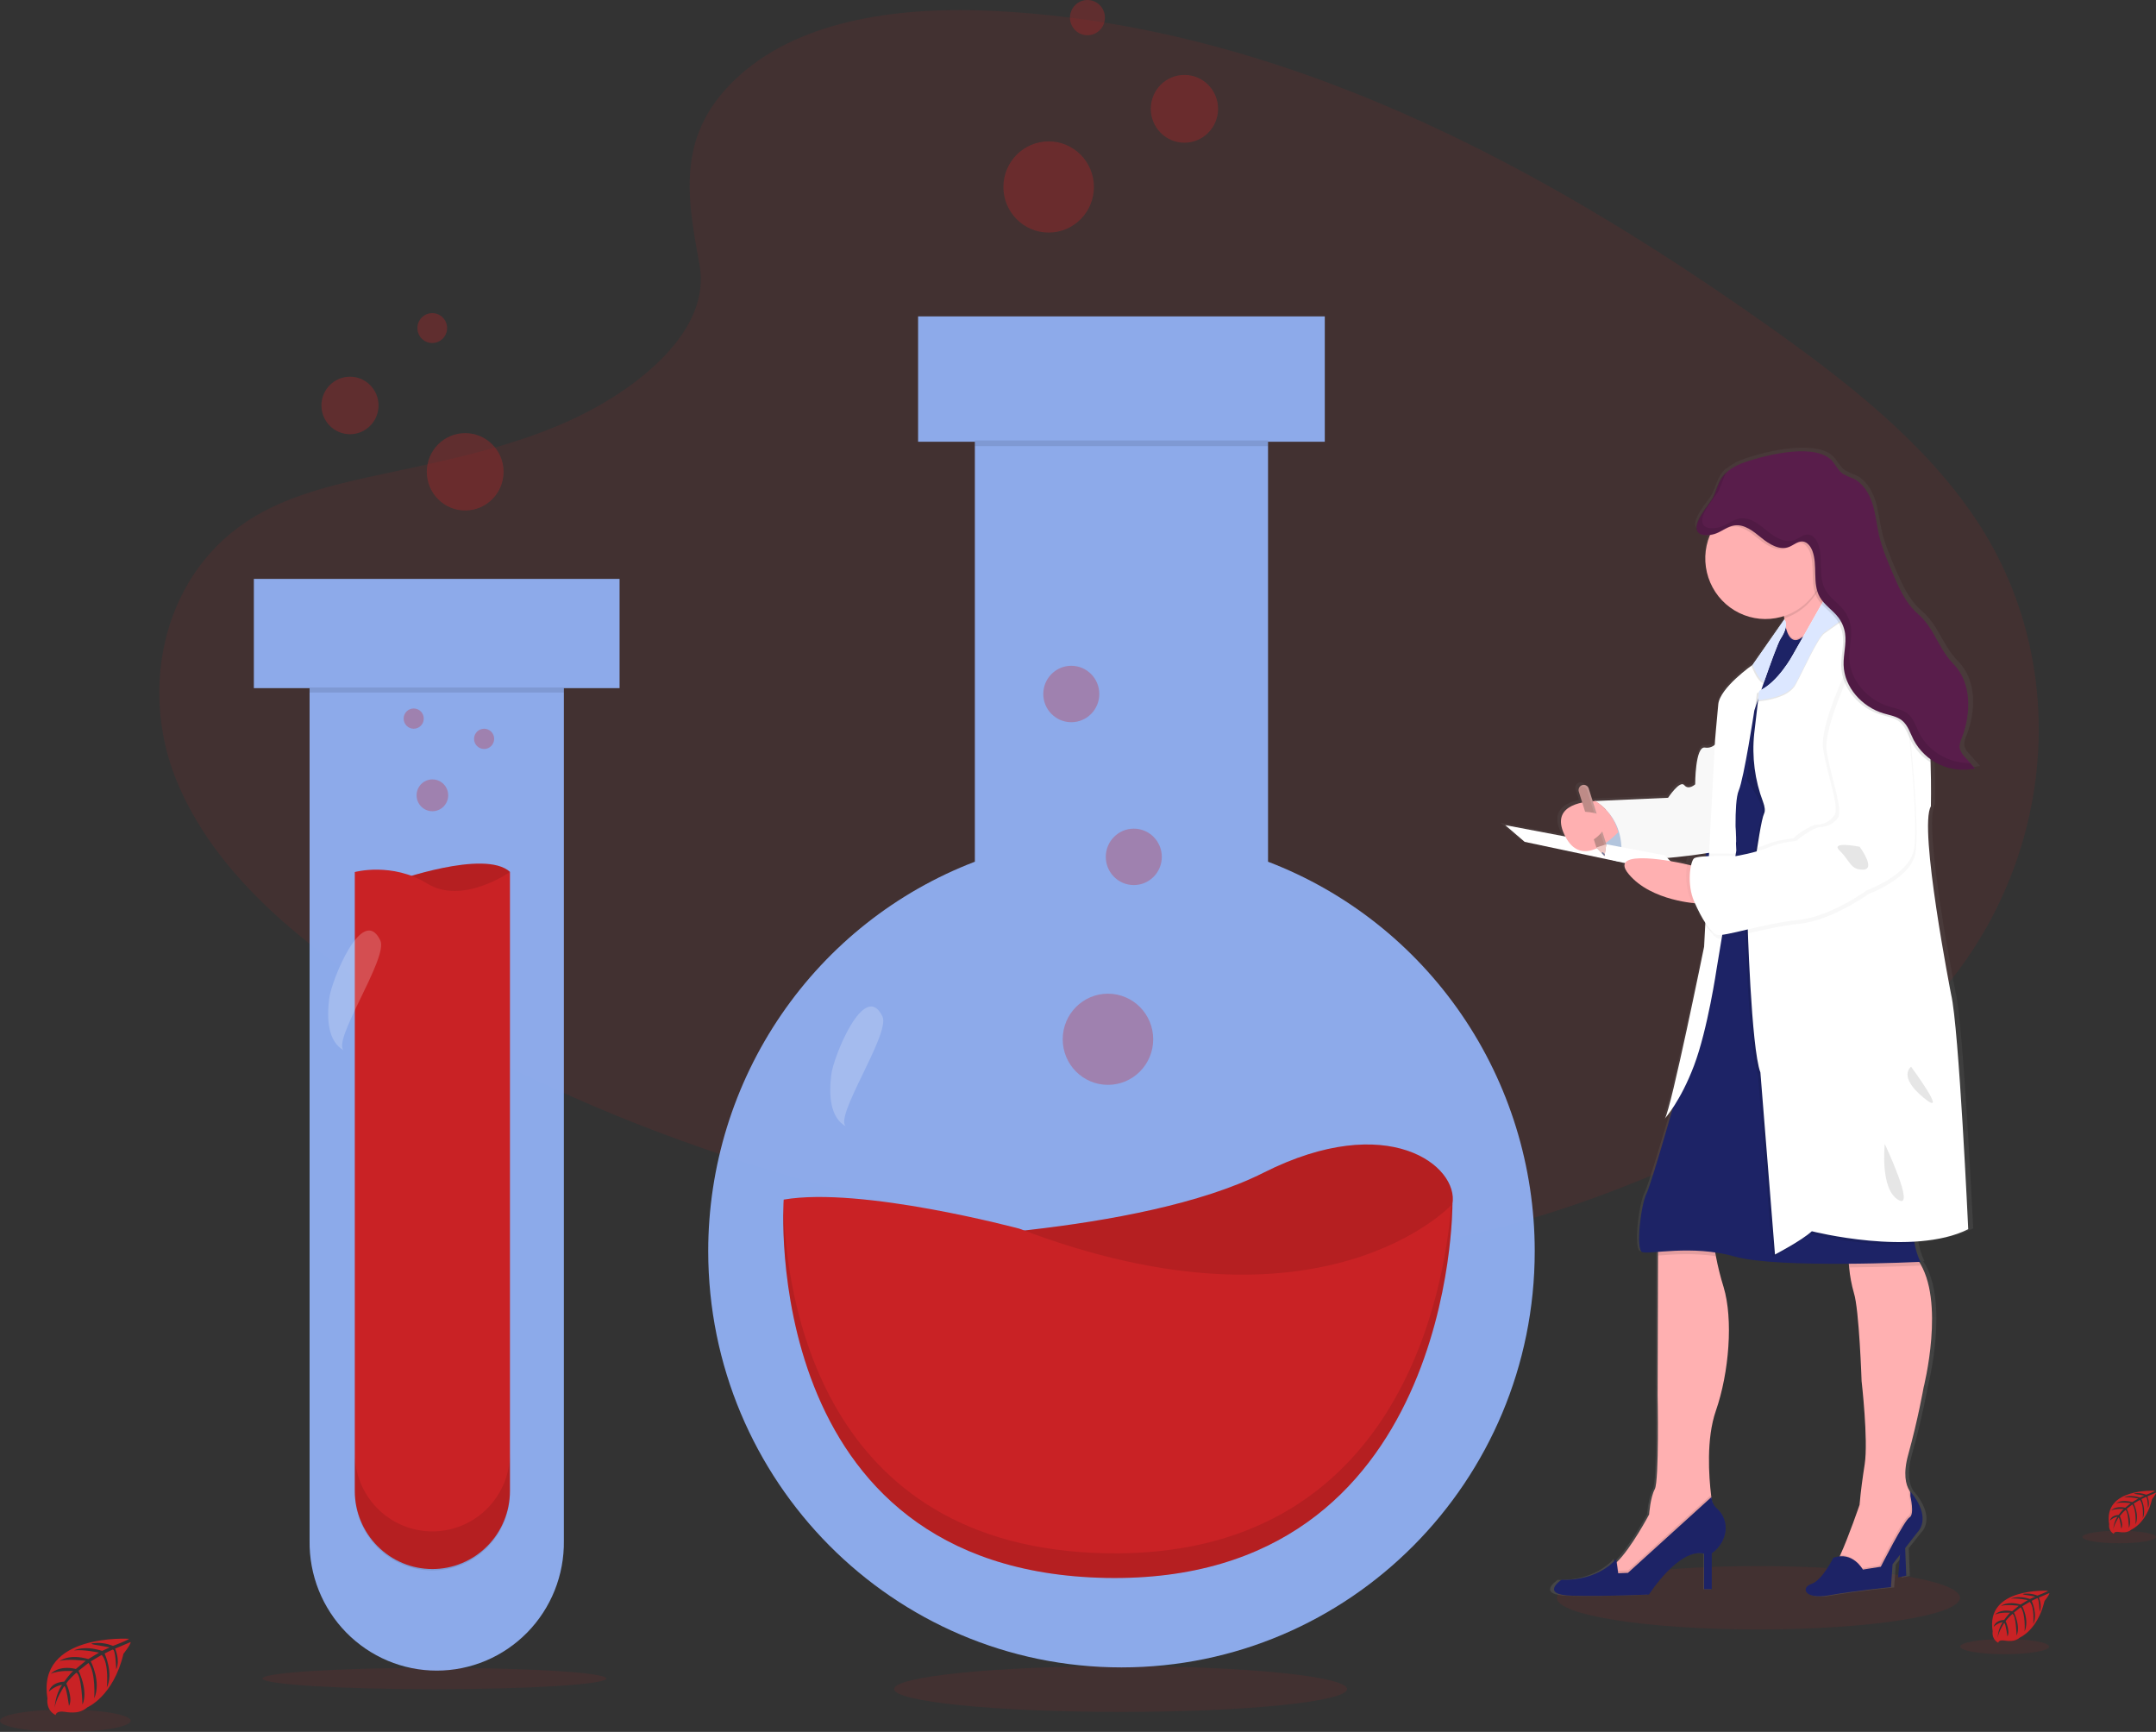<svg width="127" height="102" viewBox="0 0 127 102" fill="none" xmlns="http://www.w3.org/2000/svg">
<rect x="0" y="0" width="127" height="102" fill="#333333" stroke="none"/>
<g clip-path="url(#clip0_4_2874)">
<path d="M7.592 96.516C7.592 96.516 2.156 96.186 2.797 100.024C2.797 100.024 2.668 100.702 3.279 101.01C3.279 101.01 3.289 100.725 3.837 100.822C4.032 100.856 4.23 100.865 4.427 100.851C4.694 100.833 4.948 100.727 5.15 100.55C5.15 100.55 6.678 99.914 7.273 97.399C7.273 97.399 7.713 96.849 7.695 96.708L6.778 97.097C6.778 97.097 7.091 97.764 6.845 98.317C6.845 98.317 6.814 97.121 6.638 97.151C6.602 97.158 6.162 97.383 6.162 97.383C6.162 97.383 6.701 98.549 6.291 99.388C6.291 99.388 6.445 97.957 5.99 97.466L5.347 97.847C5.347 97.847 5.978 99.046 5.55 100.024C5.55 100.024 5.659 98.523 5.212 97.939L4.627 98.399C4.627 98.399 5.218 99.581 4.857 100.392C4.857 100.392 4.811 98.645 4.499 98.513C4.499 98.513 3.985 98.967 3.909 99.16C3.909 99.16 4.316 100.018 4.063 100.471C4.063 100.471 3.909 99.305 3.783 99.305C3.783 99.305 3.269 100.076 3.22 100.601C3.22 100.601 3.242 99.813 3.658 99.227C3.364 99.282 3.093 99.424 2.878 99.633C2.878 99.633 2.958 99.088 3.784 99.04C3.784 99.04 4.206 98.456 4.319 98.419C4.319 98.419 3.496 98.351 2.997 98.574C2.997 98.574 3.436 98.055 4.47 98.293L5.049 97.817C5.049 97.817 3.964 97.668 3.505 97.833C3.505 97.833 4.034 97.378 5.204 97.71L5.833 97.331C5.833 97.331 4.908 97.13 4.358 97.202C4.358 97.202 4.939 96.886 6.017 97.228L6.467 97.024C6.467 97.024 5.789 96.895 5.591 96.869C5.393 96.843 5.383 96.792 5.383 96.792C5.812 96.72 6.252 96.77 6.655 96.935C6.655 96.935 7.609 96.577 7.592 96.516Z" fill="#C92225"/>
<path opacity="0.1" d="M3.847 102C5.972 102 7.695 101.707 7.695 101.345C7.695 100.983 5.972 100.689 3.847 100.689C1.723 100.689 0 100.983 0 101.345C0 101.707 1.723 102 3.847 102Z" fill="#C92225"/>
<path d="M126.942 87.8C126.942 87.8 123.877 87.613 124.242 89.777C124.223 89.886 124.239 90 124.288 90.1C124.337 90.2 124.416 90.282 124.514 90.334C124.514 90.334 124.514 90.173 124.828 90.227C124.938 90.246 125.05 90.251 125.161 90.243C125.312 90.233 125.455 90.174 125.569 90.075C125.569 90.075 126.43 89.716 126.766 88.297C126.766 88.297 127.013 87.988 127.004 87.909L126.49 88.131C126.49 88.131 126.666 88.507 126.527 88.821C126.527 88.821 126.51 88.146 126.411 88.161C126.39 88.161 126.141 88.291 126.141 88.291C126.141 88.291 126.446 88.939 126.217 89.42C126.217 89.42 126.303 88.615 126.047 88.337L125.682 88.551C125.682 88.551 126.038 89.229 125.796 89.781C125.796 89.781 125.859 88.933 125.606 88.604L125.276 88.863C125.276 88.863 125.61 89.529 125.404 89.988C125.404 89.988 125.377 89.002 125.202 88.928C125.077 89.034 124.965 89.156 124.869 89.29C124.869 89.29 125.098 89.773 124.957 90.029C124.957 90.029 124.869 89.372 124.797 89.37C124.797 89.37 124.51 89.804 124.481 90.102C124.494 89.825 124.579 89.557 124.728 89.325C124.562 89.356 124.409 89.436 124.288 89.555C124.288 89.555 124.333 89.247 124.802 89.22C124.802 89.22 125.04 88.891 125.105 88.87C125.105 88.87 124.64 88.831 124.359 88.957C124.359 88.957 124.607 88.666 125.189 88.799L125.515 88.53C125.515 88.53 124.904 88.446 124.645 88.54C124.645 88.54 124.944 88.28 125.602 88.469L125.957 88.256C125.684 88.196 125.405 88.172 125.126 88.184C125.126 88.184 125.453 88.006 126.061 88.199L126.318 88.084C126.318 88.084 125.933 88.008 125.826 87.997C125.719 87.985 125.708 87.954 125.708 87.954C125.95 87.913 126.198 87.941 126.425 88.034C126.425 88.034 126.951 87.834 126.942 87.8Z" fill="#C92225"/>
<path opacity="0.1" d="M124.831 90.891C126.029 90.891 127 90.725 127 90.521C127 90.317 126.029 90.152 124.831 90.152C123.633 90.152 122.661 90.317 122.661 90.521C122.661 90.725 123.633 90.891 124.831 90.891Z" fill="#C92225"/>
<path d="M120.639 93.69C120.639 93.69 116.938 93.466 117.38 96.08C117.358 96.213 117.377 96.349 117.436 96.47C117.496 96.591 117.591 96.689 117.709 96.752C117.709 96.752 117.709 96.558 118.095 96.623C118.228 96.645 118.363 96.652 118.498 96.642C118.679 96.629 118.851 96.558 118.989 96.438C118.989 96.438 120.029 96.005 120.433 94.292C120.433 94.292 120.732 93.918 120.721 93.822L120.096 94.092C120.096 94.092 120.309 94.545 120.142 94.922C120.142 94.922 120.122 94.107 120.002 94.126C119.978 94.126 119.677 94.283 119.677 94.283C119.677 94.283 120.044 95.075 119.767 95.649C119.767 95.649 119.872 94.674 119.562 94.342L119.122 94.601C119.122 94.601 119.552 95.418 119.261 96.084C119.261 96.084 119.336 95.062 119.03 94.659L118.633 94.971C118.633 94.971 119.035 95.777 118.789 96.329C118.789 96.329 118.757 95.139 118.545 95.05C118.545 95.05 118.197 95.359 118.144 95.487C118.144 95.487 118.42 96.071 118.249 96.379C118.249 96.379 118.144 95.587 118.058 95.583C118.058 95.583 117.711 96.107 117.672 96.467C117.689 96.135 117.793 95.812 117.972 95.532C117.771 95.57 117.586 95.667 117.439 95.809C117.439 95.809 117.493 95.439 118.056 95.406C118.056 95.406 118.343 95.007 118.42 94.983C118.42 94.983 117.86 94.936 117.52 95.088C117.52 95.088 117.82 94.738 118.523 94.897L118.917 94.573C118.917 94.573 118.179 94.471 117.866 94.584C117.866 94.584 118.226 94.274 119.023 94.5L119.452 94.24C119.452 94.24 118.823 94.105 118.449 94.154C118.449 94.154 118.843 93.939 119.578 94.172L119.884 94.033C119.884 94.033 119.422 93.941 119.288 93.927C119.155 93.913 119.146 93.875 119.146 93.875C119.437 93.826 119.737 93.86 120.011 93.972C120.011 93.972 120.649 93.731 120.639 93.69Z" fill="#C92225"/>
<path opacity="0.1" d="M118.089 97.422C119.535 97.422 120.708 97.223 120.708 96.977C120.708 96.73 119.535 96.531 118.089 96.531C116.642 96.531 115.469 96.73 115.469 96.977C115.469 97.223 116.642 97.422 118.089 97.422Z" fill="#C92225"/>
<path opacity="0.1" d="M103.58 95.967C110.137 95.967 115.452 95.132 115.452 94.101C115.452 93.07 110.137 92.234 103.58 92.234C97.022 92.234 91.707 93.07 91.707 94.101C91.707 95.132 97.022 95.967 103.58 95.967Z" fill="#C92225"/>
<path opacity="0.1" d="M66.009 100.825C73.377 100.825 79.35 100.221 79.35 99.477C79.35 98.732 73.377 98.128 66.009 98.128C58.641 98.128 52.667 98.732 52.667 99.477C52.667 100.221 58.641 100.825 66.009 100.825Z" fill="#C92225"/>
<path opacity="0.1" d="M25.588 99.486C31.181 99.486 35.715 99.204 35.715 98.856C35.715 98.508 31.181 98.227 25.588 98.227C19.996 98.227 15.462 98.508 15.462 98.856C15.462 99.204 19.996 99.486 25.588 99.486Z" fill="#C92225"/>
<path opacity="0.1" d="M43.568 4.437C47.324 1.069 53.222 0.378 58.588 0.646C75.445 1.49 90.661 9.688 103.824 18.962C108.59 22.319 113.281 25.936 116.373 30.56C122.674 39.97 120.802 53.007 112.047 60.76C109.068 63.397 105.457 65.423 101.75 67.212C95.158 70.4 88.046 72.958 80.566 73.689C75.23 74.207 69.829 73.786 64.526 73.061C49.707 71.035 35.162 66.558 22.972 58.902C17.625 55.534 12.584 51.363 10.38 45.928C8.176 40.494 9.587 33.608 15.047 30.391C17.305 29.061 20.005 28.46 22.648 27.896C26.539 27.066 30.492 26.247 34.004 24.558C37.63 22.815 41.924 19.443 41.205 15.584C40.436 11.442 39.817 7.805 43.568 4.437Z" fill="#C92225"/>
<path opacity="0.9" d="M74.694 50.751V26.017H78.037V18.633H54.081V26.017H57.424V50.751C52.807 52.518 48.832 55.657 46.027 59.752C43.222 63.847 41.719 68.704 41.718 73.68C41.718 87.223 52.617 98.202 66.062 98.202C79.506 98.202 90.404 87.223 90.404 73.68C90.403 68.704 88.9 63.846 86.094 59.751C83.288 55.656 79.312 52.517 74.694 50.751Z" fill="#96B7FE"/>
<path opacity="0.1" d="M74.694 25.94H57.419V26.273H74.694V25.94Z" fill="black"/>
<path d="M52.441 73.022C52.441 73.022 67.101 72.763 74.43 69.067C81.76 65.371 85.948 68.671 85.555 70.913C85.161 73.155 83.069 77.504 74.693 78.038C66.316 78.571 52.441 73.022 52.441 73.022Z" fill="#C92225"/>
<path opacity="0.1" d="M52.441 73.022C52.441 73.022 67.101 72.763 74.43 69.067C81.76 65.371 85.948 68.671 85.555 70.913C85.161 73.155 83.069 77.504 74.693 78.038C66.316 78.571 52.441 73.022 52.441 73.022Z" fill="black"/>
<path d="M46.163 70.651C46.163 70.651 44.597 92.537 65.139 92.932C85.682 93.327 85.556 70.91 85.556 70.91C85.556 70.91 77.969 79.215 60.036 72.36C60.036 72.365 50.744 69.86 46.163 70.651Z" fill="#C92225"/>
<path opacity="0.1" d="M85.489 70.989C85.079 76.031 82.418 91.813 65.147 91.48C48.217 91.157 46.3 76.247 46.149 71.002C46.055 73.817 46.139 92.564 65.143 92.931C85.691 93.32 85.56 70.909 85.56 70.909C85.56 70.909 85.534 70.941 85.489 70.989Z" fill="black"/>
<path opacity="0.3" d="M65.264 63.893C66.737 63.893 67.93 62.691 67.93 61.208C67.93 59.725 66.737 58.523 65.264 58.523C63.792 58.523 62.599 59.725 62.599 61.208C62.599 62.691 63.792 63.893 65.264 63.893Z" fill="#C92225"/>
<path opacity="0.3" d="M66.787 52.127C67.698 52.127 68.437 51.383 68.437 50.465C68.437 49.547 67.698 48.803 66.787 48.803C65.876 48.803 65.137 49.547 65.137 50.465C65.137 51.383 65.876 52.127 66.787 52.127Z" fill="#C92225"/>
<path opacity="0.3" d="M63.105 42.535C64.016 42.535 64.755 41.791 64.755 40.873C64.755 39.955 64.016 39.211 63.105 39.211C62.194 39.211 61.455 39.955 61.455 40.873C61.455 41.791 62.194 42.535 63.105 42.535Z" fill="#C92225"/>
<path opacity="0.2" d="M48.969 63.279C48.828 64.411 48.856 65.828 49.86 66.357C49.018 65.914 52.471 60.89 51.981 59.864C50.933 57.675 49.098 62.227 48.969 63.279Z" fill="white"/>
<path opacity="0.3" d="M61.772 13.697C63.244 13.697 64.437 12.495 64.437 11.012C64.437 9.529 63.244 8.327 61.772 8.327C60.3 8.327 59.106 9.529 59.106 11.012C59.106 12.495 60.3 13.697 61.772 13.697Z" fill="#C92225"/>
<path opacity="0.3" d="M69.769 8.405C70.863 8.405 71.751 7.511 71.751 6.408C71.751 5.306 70.863 4.412 69.769 4.412C68.674 4.412 67.787 5.306 67.787 6.408C67.787 7.511 68.674 8.405 69.769 8.405Z" fill="#C92225"/>
<path opacity="0.3" d="M64.057 2.075C64.626 2.075 65.087 1.611 65.087 1.038C65.087 0.465 64.626 0 64.057 0C63.488 0 63.027 0.465 63.027 1.038C63.027 1.611 63.488 2.075 64.057 2.075Z" fill="#C92225"/>
<path opacity="0.9" d="M36.496 34.092H14.953V40.529H18.236V90.747C18.223 91.746 18.407 92.738 18.777 93.665C19.148 94.592 19.698 95.435 20.394 96.146C21.091 96.857 21.921 97.422 22.836 97.808C23.752 98.193 24.733 98.391 25.726 98.391C26.717 98.391 27.699 98.193 28.615 97.808C29.53 97.422 30.36 96.857 31.057 96.146C31.753 95.435 32.303 94.592 32.674 93.665C33.044 92.738 33.228 91.746 33.215 90.747V40.529H36.496V34.092Z" fill="#96B7FE"/>
<path d="M23.226 51.907C23.226 51.907 28.558 49.988 30.042 51.352C30.042 51.352 27.883 54.549 25.895 54.421C23.907 54.293 23.226 51.907 23.226 51.907Z" fill="#C92225"/>
<path opacity="0.1" d="M23.226 51.907C23.226 51.907 28.558 49.988 30.042 51.352C30.042 51.352 27.883 54.549 25.895 54.421C23.907 54.293 23.226 51.907 23.226 51.907Z" fill="black"/>
<path d="M30.039 51.358V87.805C30.039 88.41 29.921 89.008 29.691 89.567C29.462 90.125 29.125 90.633 28.701 91.06C28.276 91.488 27.772 91.827 27.218 92.058C26.663 92.29 26.069 92.409 25.469 92.409C24.257 92.409 23.094 91.924 22.237 91.06C21.38 90.197 20.899 89.026 20.899 87.805V51.358C20.899 51.358 23.099 50.76 25.172 52.04C27.245 53.32 30.039 51.358 30.039 51.358Z" fill="#C92225"/>
<path opacity="0.1" d="M33.213 40.489H18.233V40.786H33.213V40.489Z" fill="black"/>
<path opacity="0.1" d="M25.469 90.192C24.869 90.192 24.274 90.073 23.72 89.842C23.165 89.61 22.661 89.271 22.237 88.844C21.812 88.416 21.476 87.908 21.246 87.35C21.017 86.791 20.899 86.192 20.899 85.587V87.889C20.899 89.11 21.38 90.281 22.237 91.145C23.094 92.008 24.257 92.493 25.469 92.493C26.681 92.493 27.843 92.008 28.701 91.145C29.558 90.281 30.039 89.11 30.039 87.889V85.587C30.039 86.192 29.921 86.791 29.692 87.35C29.462 87.908 29.125 88.416 28.701 88.844C28.277 89.271 27.773 89.61 27.218 89.842C26.664 90.073 26.069 90.192 25.469 90.192Z" fill="black"/>
<path opacity="0.3" d="M25.47 47.778C25.984 47.778 26.401 47.358 26.401 46.84C26.401 46.322 25.984 45.903 25.47 45.903C24.956 45.903 24.539 46.322 24.539 46.84C24.539 47.358 24.956 47.778 25.47 47.778Z" fill="#C92225"/>
<path opacity="0.3" d="M28.517 44.112C28.844 44.112 29.109 43.845 29.109 43.515C29.109 43.185 28.844 42.918 28.517 42.918C28.189 42.918 27.924 43.185 27.924 43.515C27.924 43.845 28.189 44.112 28.517 44.112Z" fill="#C92225"/>
<path opacity="0.3" d="M24.369 42.919C24.697 42.919 24.962 42.652 24.962 42.322C24.962 41.992 24.697 41.725 24.369 41.725C24.042 41.725 23.777 41.992 23.777 42.322C23.777 42.652 24.042 42.919 24.369 42.919Z" fill="#C92225"/>
<path opacity="0.2" d="M19.393 58.803C19.252 59.936 19.28 61.353 20.284 61.881C19.441 61.438 22.895 56.416 22.405 55.389C21.354 53.202 19.521 57.753 19.393 58.803Z" fill="white"/>
<path opacity="0.3" d="M27.402 30.065C28.651 30.065 29.664 29.045 29.664 27.786C29.664 26.528 28.651 25.508 27.402 25.508C26.152 25.508 25.14 26.528 25.14 27.786C25.14 29.045 26.152 30.065 27.402 30.065Z" fill="#C92225"/>
<path opacity="0.3" d="M20.616 25.574C21.545 25.574 22.298 24.815 22.298 23.879C22.298 22.944 21.545 22.185 20.616 22.185C19.687 22.185 18.934 22.944 18.934 23.879C18.934 24.815 19.687 25.574 20.616 25.574Z" fill="#C92225"/>
<path opacity="0.3" d="M25.462 20.203C25.945 20.203 26.337 19.809 26.337 19.322C26.337 18.836 25.945 18.441 25.462 18.441C24.98 18.441 24.588 18.836 24.588 19.322C24.588 19.809 24.98 20.203 25.462 20.203Z" fill="#C92225"/>
<path d="M115.2 58.464C115.2 58.464 113.227 48.575 113.981 47.344C113.981 47.344 114.008 46.2 113.963 44.743C113.963 44.687 113.963 44.632 113.963 44.575C114.096 44.666 114.234 44.747 114.377 44.818C115.073 45.18 115.873 45.284 116.637 45.112L116.036 44.441C115.894 44.281 115.743 44.108 115.712 43.896C115.704 43.692 115.748 43.489 115.841 43.306C116.408 41.862 116.443 40.045 115.344 38.942C114.421 38.015 114.195 36.818 113.197 35.972C112.464 35.352 112.061 34.442 111.681 33.565C111.359 32.822 111.038 32.073 110.851 31.285C110.707 30.67 110.651 30.034 110.453 29.433C110.255 28.832 109.887 28.247 109.31 27.979C109.095 27.904 108.888 27.811 108.688 27.702C108.442 27.535 108.294 27.263 108.116 27.026C107.216 25.82 104.181 26.53 102.746 27.019C102.357 27.143 101.996 27.344 101.685 27.611L101.698 27.589L101.734 27.536C101.578 27.664 101.442 27.816 101.333 27.987C101.123 28.321 101.036 28.714 100.862 29.066C100.651 29.494 99.481 30.687 99.984 31.167C100.019 31.2 100.058 31.226 100.101 31.245C100.289 31.322 100.495 31.343 100.694 31.305C100.686 31.322 100.679 31.338 100.672 31.355C100.501 31.779 100.414 32.233 100.415 32.691C100.423 33.649 100.809 34.565 101.488 35.236C102.167 35.908 103.082 36.281 104.033 36.273C104.409 36.273 104.783 36.215 105.142 36.102C105.151 36.147 105.159 36.192 105.166 36.237C105.166 36.257 105.166 36.275 105.175 36.293L105.112 36.383L105.102 36.366L103.226 39.008C102.939 39.211 101.287 40.415 101.198 41.318C101.1 42.306 101.003 43.465 101.003 43.465L100.99 43.712C100.908 43.781 100.812 43.831 100.709 43.859C100.606 43.888 100.498 43.893 100.393 43.875C99.808 43.778 99.808 46.046 99.808 46.046C99.808 46.046 99.422 46.408 99.151 46.094C98.879 45.781 98.176 46.842 98.176 46.842L93.741 47.035H93.639L93.4 46.289C93.374 46.212 93.319 46.148 93.247 46.11C93.175 46.073 93.092 46.066 93.014 46.089C92.996 46.094 92.978 46.102 92.96 46.111L92.945 46.121C92.934 46.128 92.924 46.135 92.914 46.144C92.908 46.148 92.902 46.152 92.897 46.158C92.889 46.165 92.88 46.173 92.873 46.182C92.868 46.188 92.864 46.193 92.86 46.199L92.852 46.207C92.825 46.245 92.806 46.29 92.799 46.337C92.791 46.383 92.795 46.431 92.809 46.476L93.014 47.116C92.159 47.29 91.284 47.778 91.997 49.126L88.381 48.453L89.551 49.442L95.595 50.698C95.516 50.843 95.568 51.052 95.818 51.346C96.891 52.618 98.854 52.962 99.642 53.053C99.849 53.521 100.108 53.964 100.414 54.373L100.344 55.64C100.344 55.64 98.348 65.302 97.982 65.793C98.163 65.581 98.329 65.356 98.477 65.12C97.897 67.106 97.087 69.823 96.875 70.23C96.533 70.878 96.216 73.51 96.606 73.68C96.728 73.732 97.066 73.707 97.554 73.669V73.887L97.532 82.145C97.532 82.145 97.63 87.212 97.361 87.694C97.092 88.175 97.02 89.188 97.02 89.188C97.02 89.188 95.942 91.187 95.091 91.99L95.072 92.007L95.045 91.818C95.045 91.818 94.016 93.121 91.755 93.049C91.755 93.049 90.391 93.941 92.414 93.989C94.437 94.037 97.019 93.917 97.019 93.917C97.019 93.917 98.819 91.143 100.333 91.505V93.603H100.796V91.487C101.01 91.344 101.194 91.159 101.335 90.943C101.477 90.726 101.573 90.484 101.619 90.229C101.658 89.967 101.63 89.699 101.535 89.451C101.441 89.204 101.284 88.985 101.08 88.818C100.988 88.734 100.914 88.632 100.863 88.519C100.813 88.405 100.786 88.282 100.784 88.157L100.767 88.171C100.767 88.13 100.757 88.087 100.751 88.042C100.622 86.956 100.453 84.723 101.04 83.068C101.844 80.799 102.088 77.641 101.503 75.759C101.314 75.158 101.16 74.547 101.04 73.929C101.026 73.85 101.012 73.776 101 73.706C101.401 73.761 101.797 73.843 102.187 73.951C103.545 74.326 106.511 74.396 109.045 74.377C109.051 74.447 109.059 74.519 109.067 74.593C109.113 75.102 109.209 75.605 109.352 76.096C109.668 77.062 109.815 81.306 109.815 81.306C109.815 81.306 110.225 84.797 110.001 86.219C109.873 87.01 109.765 87.802 109.694 88.599V88.615C109.694 88.615 109.023 90.543 108.537 91.594C108.524 91.621 108.512 91.647 108.499 91.673C108.368 91.685 108.238 91.713 108.114 91.757C108.114 91.757 107.457 93.084 106.798 93.301C106.14 93.519 106.36 94.242 107.846 93.976C109.333 93.711 111.575 93.494 111.575 93.494L111.673 92.143L112.13 91.568L112.014 92.915L112.501 92.819L112.437 91.179L113.184 90.238C113.184 90.238 114.084 89.429 112.746 87.839V87.872C112.731 87.849 112.717 87.826 112.702 87.804V87.796C112.481 87.449 112.303 86.802 112.627 85.655C113.212 83.582 113.553 81.7 113.553 81.7C113.553 81.7 114.861 76.659 113.288 74.273H113.359C113.198 73.938 113.083 73.581 113.019 73.213C113.012 73.169 113.005 73.124 112.998 73.084C114.155 73.017 115.303 72.804 116.233 72.348C116.223 72.334 115.663 60.37 115.2 58.464ZM100.434 50.122V50.145L100.194 50.157L100.434 50.122ZM99.615 50.236C99.576 50.244 99.538 50.262 99.507 50.288C99.404 50.434 99.34 50.604 99.319 50.782L98.946 50.697C98.946 50.697 98.689 50.641 98.303 50.579L98.125 50.399C98.621 50.352 99.13 50.297 99.615 50.236Z" fill="url(#paint0_linear_4_2874)"/>
<path d="M111.953 91.191L111.811 92.898L112.288 92.801L112.216 90.951L111.953 91.191Z" fill="#1D2366"/>
<path d="M101.073 83.091C100.499 84.74 100.663 86.967 100.792 88.049C100.839 88.449 100.883 88.696 100.883 88.696C100.883 88.696 100.024 90.668 99.952 90.74C99.88 90.813 97.421 92.323 97.421 92.323L95.703 93.332C95.703 93.332 93.961 92.563 94.803 92.296C94.974 92.227 95.127 92.121 95.253 91.987C96.087 91.186 97.142 89.195 97.142 89.195C97.142 89.195 97.213 88.186 97.475 87.705C97.738 87.225 97.642 82.176 97.642 82.176L97.664 73.945V72.873L100.933 72.897C100.954 73.262 101.002 73.624 101.075 73.982C101.192 74.598 101.344 75.207 101.53 75.806C102.098 77.685 101.86 80.831 101.073 83.091Z" fill="#FFB0B1"/>
<path opacity="0.1" d="M100.882 88.696C100.882 88.696 100.023 90.668 99.951 90.74C99.879 90.813 97.421 92.323 97.421 92.323L95.703 93.332C95.703 93.332 93.961 92.563 94.803 92.296C94.974 92.227 95.127 92.121 95.253 91.987L95.328 92.512L95.901 92.488L100.792 88.049C100.838 88.447 100.882 88.696 100.882 88.696Z" fill="black"/>
<path d="M100.823 88.162L95.895 92.634L95.321 92.657L95.203 91.817C95.203 91.817 94.2 93.112 91.981 93.042C91.981 93.042 90.644 93.932 92.624 93.98C94.603 94.028 97.135 93.908 97.135 93.908C97.135 93.908 98.9 91.143 100.379 91.505V93.595H100.833V91.48C101.044 91.337 101.224 91.152 101.362 90.937C101.501 90.721 101.594 90.48 101.638 90.227C101.677 89.967 101.65 89.701 101.557 89.454C101.465 89.208 101.311 88.99 101.111 88.82C101.021 88.736 100.949 88.635 100.899 88.522C100.85 88.408 100.823 88.286 100.823 88.162Z" fill="#1D2366"/>
<path d="M112.407 85.662C112.09 86.806 112.263 87.45 112.479 87.796V87.804C112.76 88.232 112.956 88.711 113.054 89.214L113.075 89.323L110.832 92.616L109.616 93.097C109.616 93.097 107.658 92.424 108.016 92.231C108.106 92.183 108.246 91.935 108.402 91.584C108.881 90.547 109.54 88.622 109.54 88.622V88.606C109.608 87.811 109.719 87.021 109.841 86.234C110.059 84.818 109.658 81.338 109.658 81.338C109.658 81.338 109.515 77.109 109.204 76.146C109.064 75.657 108.971 75.156 108.925 74.649C108.861 74.044 108.847 73.55 108.847 73.55C108.847 73.55 110.133 71.747 112.497 73.694C112.686 73.85 112.851 74.032 112.99 74.234C114.622 76.566 113.309 81.723 113.309 81.723C113.309 81.723 112.98 83.596 112.407 85.662Z" fill="#FFB0B1"/>
<path opacity="0.1" d="M113.075 89.317L110.832 92.61L109.616 93.09C109.616 93.09 107.658 92.418 108.016 92.225C108.106 92.177 108.246 91.928 108.402 91.577C109.23 91.577 109.659 92.365 109.659 92.365L110.709 92.198C110.709 92.198 112.094 89.457 112.404 89.29C112.713 89.122 112.451 88.038 112.451 88.038V87.762L112.476 87.792V87.8C112.758 88.229 112.955 88.709 113.054 89.214L113.075 89.317Z" fill="black"/>
<path d="M109.734 92.441C109.734 92.441 109.137 91.336 107.993 91.744C107.993 91.744 107.35 93.067 106.707 93.283C106.064 93.499 106.277 94.22 107.736 93.956C109.194 93.691 111.386 93.475 111.386 93.475L111.482 92.129L112.96 90.23C112.96 90.23 113.844 89.424 112.531 87.839V88.115C112.531 88.115 112.788 89.196 112.483 89.365C112.178 89.533 110.79 92.273 110.79 92.273L109.734 92.441Z" fill="#1D2366"/>
<path opacity="0.1" d="M100.929 72.899C100.95 73.263 100.998 73.626 101.071 73.983C99.724 73.784 98.476 73.883 97.658 73.947V72.874L100.929 72.899Z" fill="black"/>
<path opacity="0.1" d="M113.122 74.534C113.122 74.534 111.209 74.627 108.93 74.646C108.866 74.041 108.852 73.548 108.852 73.548C108.852 73.548 110.138 71.745 112.503 73.692C112.691 73.848 112.856 74.03 112.995 74.232C113.032 74.334 113.075 74.435 113.122 74.534Z" fill="black"/>
<path d="M113.122 74.317C113.122 74.317 104.747 74.725 102.192 74.005C99.637 73.285 97.11 73.908 96.728 73.74C96.346 73.571 96.657 70.952 96.985 70.303C97.313 69.654 99.157 63.091 99.157 63.091L100.923 53.812L102.785 53.294L102.913 53.258L106.155 52.351L108.533 51.69C108.533 51.69 113.257 70.272 112.851 71.64C112.704 72.165 112.68 72.717 112.783 73.252C112.846 73.621 112.961 73.98 113.122 74.317Z" fill="#1D2366"/>
<path d="M94.774 47.466C94.774 47.466 93.102 49.269 94.367 50.279C95.633 51.288 96.467 50.376 96.467 50.376L94.774 47.466Z" fill="#C7DAF5"/>
<path opacity="0.1" d="M94.774 47.466C94.774 47.466 93.102 49.269 94.367 50.279C95.633 51.288 96.467 50.376 96.467 50.376L94.774 47.466Z" fill="black"/>
<path d="M108.291 35.593C108.291 35.593 108.096 35.779 107.8 36.058C107.379 36.453 106.757 37.032 106.204 37.517C105.433 38.188 104.809 38.683 105.034 38.26C105.259 37.836 105.217 37.108 105.105 36.423L105.081 36.287C104.988 35.784 104.864 35.286 104.711 34.798C104.711 34.798 105.947 33.19 106.631 32.555C106.888 32.318 107.064 32.217 107.073 32.383C107.086 32.608 107.255 33.1 107.459 33.634C107.467 33.649 107.473 33.666 107.48 33.682C107.619 34.041 107.774 34.415 107.912 34.735C108.121 35.226 108.291 35.593 108.291 35.593Z" fill="#FFB0B1"/>
<path opacity="0.1" d="M107.478 33.682C107.362 34.311 107.08 34.898 106.662 35.38C106.244 35.862 105.706 36.222 105.102 36.423C105.007 35.873 104.876 35.33 104.709 34.798C104.709 34.798 107.035 31.77 107.071 32.383C107.093 32.616 107.265 33.131 107.478 33.682Z" fill="black"/>
<path opacity="0.1" d="M104.873 37.233L105.174 36.806C105.174 36.806 105.373 38.032 106.108 37.492C106.842 36.951 106.879 41.559 106.879 41.559L106.09 53.422L100.398 53.079L100.559 47.347L101.202 44.462L102.795 40.261L103.749 38.874L104.873 37.233Z" fill="black"/>
<path d="M106.877 41.632L106.164 52.358L106.09 53.494L102.916 53.303L102.787 53.295L100.394 53.152L100.555 47.418L101.198 44.535L102.791 40.334L103.749 38.945L104.877 37.305L105.178 36.878C105.178 36.878 105.377 38.104 106.112 37.563L106.126 37.553C106.842 37.089 106.877 41.632 106.877 41.632Z" fill="#1D2366"/>
<path d="M101.287 43.524C101.287 43.524 101.001 44.125 100.428 44.029C99.854 43.934 99.856 46.193 99.856 46.193C99.856 46.193 99.47 46.553 99.213 46.241C98.955 45.929 98.258 46.986 98.258 46.986L93.916 47.179C93.916 47.179 95.845 48.067 95.467 50.76C95.467 50.76 102.025 50.351 102.243 49.724C102.462 49.097 101.287 43.524 101.287 43.524Z" fill="white"/>
<path opacity="0.03" d="M101.287 43.524C101.287 43.524 101.001 44.125 100.428 44.029C99.854 43.934 99.856 46.193 99.856 46.193C99.856 46.193 99.47 46.553 99.213 46.241C98.955 45.929 98.258 46.986 98.258 46.986L93.916 47.179C93.916 47.179 95.845 48.067 95.467 50.76C95.467 50.76 102.025 50.351 102.243 49.724C102.462 49.097 101.287 43.524 101.287 43.524Z" fill="black"/>
<path d="M88.664 48.596L89.81 49.581L99.236 51.576L98.066 50.376L88.664 48.596Z" fill="white"/>
<path d="M104.89 37.611C104.734 37.846 104.287 39.085 103.911 40.161C103.6 41.058 103.339 41.845 103.339 41.845C103.339 41.845 102.731 45.837 102.421 46.557C102.111 47.277 102.278 50.093 102.278 50.093L101.121 57.04C101.121 57.04 100.596 60.622 99.786 62.761C98.991 64.861 98.091 65.849 98.067 65.879C98.426 65.391 100.381 55.761 100.381 55.761L101.024 43.62C101.024 43.62 101.12 42.467 101.216 41.481C101.312 40.495 103.244 39.15 103.244 39.15L105.111 36.475C105.303 36.738 105.177 37.178 104.89 37.611Z" fill="white"/>
<path d="M100.02 53.211C100.02 53.211 97.276 53.092 95.94 51.481C94.604 49.869 99.018 50.833 99.018 50.833L100.163 51.092L100.02 53.211Z" fill="#FFB0B1"/>
<path opacity="0.1" d="M112.86 71.649C112.713 72.174 112.689 72.726 112.792 73.261C109.793 73.477 106.585 72.658 106.585 72.658C105.988 73.211 104.413 74.028 104.413 74.028L103.554 63.306C103.006 61.863 102.791 54.292 102.791 54.292C102.791 54.292 102.84 53.895 102.92 53.302C102.92 53.288 102.92 53.272 102.926 53.258C103.141 51.6 103.569 48.487 103.772 48.066C104.059 47.489 102.89 45.952 102.89 45.952L103.421 41.382L103.486 40.831C104.608 40.326 105.467 38.716 105.467 38.716L106.126 37.55C106.845 37.086 106.879 41.629 106.879 41.629L106.167 52.355L108.544 51.694C108.544 51.694 113.265 70.278 112.86 71.649Z" fill="black"/>
<path d="M115.939 72.394C112.67 74.028 106.727 72.514 106.727 72.514C106.131 73.067 104.556 73.885 104.556 73.885L103.697 63.163C103.149 61.721 102.934 54.149 102.934 54.149C102.934 54.149 103.626 48.5 103.911 47.923C103.995 47.755 103.955 47.505 103.856 47.236C103.368 45.951 103.189 44.569 103.333 43.202L103.562 41.239L103.626 40.689C104.747 40.183 105.606 38.572 105.606 38.572L106.204 37.517L107.305 35.574L107.826 34.655L107.913 34.735L108.589 35.352C108.589 35.352 108.876 35.59 109.306 35.956C110.242 36.751 111.86 38.15 112.693 39.005C113.427 39.76 113.659 42.691 113.722 44.899C113.767 46.351 113.74 47.489 113.74 47.489C112.999 48.715 114.932 58.572 114.932 58.572C115.389 60.471 115.939 72.394 115.939 72.394Z" fill="white"/>
<path opacity="0.03" d="M109.665 38.548C109.665 38.548 107.421 42.852 107.684 44.485C107.948 46.119 108.686 47.971 108.327 48.404C108.204 48.568 108.046 48.701 107.863 48.792C107.681 48.884 107.48 48.932 107.277 48.932C106.919 48.957 105.964 49.629 105.964 49.702C105.964 49.775 105.081 49.775 104.292 50.111C103.502 50.448 102.335 50.64 102.335 50.64C102.335 50.64 100.068 50.567 99.853 50.784C99.638 51 99.424 52.298 99.877 53.332C100.331 54.365 100.832 55.135 101.213 55.275C101.595 55.415 104.005 54.602 105.961 54.409C107.917 54.216 110.05 52.659 110.05 52.659C110.05 52.659 112.388 51.817 112.794 50.399C113.201 48.98 112.293 41.192 112.293 41.192C112.293 41.192 111.593 37.563 109.665 38.548Z" fill="black"/>
<path opacity="0.03" d="M109.376 38.188C109.376 38.188 107.134 42.49 107.396 44.125C107.658 45.76 108.398 47.611 108.039 48.044C107.916 48.208 107.758 48.341 107.575 48.432C107.393 48.524 107.192 48.572 106.989 48.572C106.631 48.597 105.677 49.269 105.677 49.342C105.677 49.414 104.793 49.413 104.005 49.75C103.217 50.087 102.048 50.278 102.048 50.278C102.048 50.278 99.781 50.207 99.566 50.423C99.351 50.64 99.137 51.938 99.591 52.971C100.045 54.005 100.545 54.775 100.927 54.915C101.309 55.055 103.718 54.241 105.676 54.049C107.633 53.858 109.758 52.295 109.758 52.295C109.758 52.295 112.096 51.455 112.503 50.036C112.909 48.618 112.001 40.83 112.001 40.83C112.001 40.83 111.309 37.203 109.376 38.188Z" fill="black"/>
<path d="M109.591 38.332C109.591 38.332 107.35 42.636 107.607 44.264C107.864 45.892 108.609 47.75 108.25 48.182C108.128 48.346 107.969 48.48 107.787 48.571C107.604 48.663 107.403 48.711 107.199 48.711C106.842 48.736 105.888 49.408 105.888 49.48C105.888 49.553 105.004 49.553 104.216 49.89C103.428 50.227 102.259 50.418 102.259 50.418C102.259 50.418 99.992 50.346 99.777 50.562C99.562 50.778 99.348 52.076 99.802 53.11C100.255 54.144 100.756 54.913 101.138 55.053C101.52 55.193 103.929 54.381 105.887 54.188C107.844 53.995 109.967 52.434 109.967 52.434C109.967 52.434 112.305 51.592 112.711 50.173C113.117 48.755 112.209 40.967 112.209 40.967C112.209 40.967 111.524 37.346 109.591 38.332Z" fill="white"/>
<path opacity="0.1" d="M109.544 49.87C109.544 49.87 107.754 49.51 108.375 50.111C108.996 50.712 108.995 51.241 109.758 51.216C110.522 51.192 109.544 49.87 109.544 49.87Z" fill="black"/>
<path opacity="0.1" d="M112.575 62.827C112.575 62.827 111.763 63.38 113.314 64.654C114.865 65.927 112.575 62.827 112.575 62.827Z" fill="black"/>
<path opacity="0.1" d="M111.022 67.37C111.022 67.442 110.737 70.014 111.811 70.663C112.884 71.312 111.022 67.37 111.022 67.37Z" fill="black"/>
<path d="M93.985 47.176C93.121 47.206 91.25 47.473 92.22 49.294C93.077 50.906 94.518 49.829 95.324 49.01C95.127 48.249 94.648 47.592 93.985 47.176Z" fill="#FFB0B1"/>
<path d="M95.338 48.996C95.351 48.984 95.362 48.971 95.374 48.96C95.362 48.971 95.351 48.984 95.338 48.996Z" fill="#FFB0B1"/>
<path opacity="0.1" d="M109.306 36.028C108.388 36.66 107.617 37.194 107.468 37.305C107.055 37.611 106.268 39.414 105.767 40.334C105.363 41.075 104.055 41.265 103.562 41.312L103.621 40.766C104.742 40.262 105.601 38.651 105.601 38.651L107.821 34.734L108.584 35.431C108.584 35.431 108.876 35.662 109.306 36.028Z" fill="black"/>
<path d="M109.306 35.956C108.388 36.587 107.617 37.122 107.468 37.233C107.055 37.539 106.268 39.341 105.767 40.261C105.363 41.002 104.055 41.193 103.562 41.239L103.626 40.689C104.747 40.183 105.606 38.572 105.606 38.572L107.826 34.655L108.59 35.352C108.59 35.352 108.876 35.585 109.306 35.956Z" fill="#DCE7FF"/>
<path d="M107.539 32.888C107.54 33.139 107.513 33.389 107.46 33.634C107.365 34.092 107.179 34.526 106.915 34.911C106.435 35.615 105.72 36.122 104.9 36.34C104.081 36.558 103.211 36.473 102.448 36.1C101.685 35.728 101.08 35.092 100.743 34.308C100.406 33.525 100.359 32.645 100.61 31.83C100.862 31.014 101.395 30.316 102.113 29.863C102.832 29.41 103.688 29.231 104.526 29.359C105.364 29.486 106.129 29.913 106.682 30.561C107.235 31.208 107.539 32.034 107.539 32.888Z" fill="#FFB0B1"/>
<path opacity="0.1" d="M113.725 44.899C113.24 44.598 112.845 44.17 112.582 43.66C112.383 43.263 112.251 42.805 111.908 42.522C111.602 42.27 111.188 42.208 110.809 42.095C109.553 41.721 108.494 40.564 108.458 39.245C108.44 38.625 108.632 38.005 108.544 37.391C108.495 37.042 108.357 36.712 108.145 36.433C108.041 36.299 107.925 36.173 107.8 36.059C107.633 35.9 107.457 35.745 107.305 35.576C107.206 35.471 107.12 35.356 107.048 35.232C106.991 35.131 106.945 35.023 106.91 34.912C106.676 34.177 106.888 33.301 106.626 32.556C106.626 32.543 106.617 32.529 106.612 32.516C106.511 32.25 106.31 31.986 106.031 31.965C105.751 31.945 105.508 32.179 105.241 32.285C104.68 32.504 104.075 32.131 103.608 31.75C103.141 31.369 102.614 30.934 102.018 31.02C101.626 31.075 101.315 31.346 100.954 31.486C100.87 31.517 100.784 31.541 100.697 31.559C101.004 30.789 101.567 30.152 102.289 29.755C103.012 29.359 103.849 29.228 104.657 29.385C105.465 29.543 106.194 29.978 106.718 30.618C107.242 31.257 107.528 32.06 107.529 32.889C107.529 33.14 107.503 33.39 107.45 33.635C107.458 33.651 107.464 33.667 107.471 33.683C107.61 34.042 107.765 34.416 107.903 34.736L108.579 35.353C108.579 35.353 108.866 35.591 109.295 35.958C110.232 36.752 111.849 38.151 112.683 39.006C113.427 39.76 113.659 42.691 113.725 44.899Z" fill="black"/>
<path d="M100.92 29.288C101.091 28.937 101.177 28.544 101.381 28.213C101.68 27.727 102.205 27.422 102.741 27.236C104.145 26.749 107.113 26.04 107.999 27.236C108.174 27.473 108.318 27.745 108.56 27.912C108.755 28.019 108.959 28.111 109.168 28.187C109.734 28.455 110.095 29.037 110.288 29.635C110.481 30.233 110.538 30.868 110.674 31.482C110.854 32.267 111.172 33.012 111.487 33.753C111.858 34.627 112.258 35.533 112.971 36.152C113.949 36.995 114.169 38.188 115.073 39.112C116.149 40.211 116.115 42.023 115.56 43.461C115.469 43.643 115.424 43.845 115.432 44.049C115.484 44.257 115.594 44.446 115.749 44.593L116.337 45.261C115.635 45.414 114.903 45.332 114.251 45.028C113.6 44.724 113.064 44.215 112.725 43.577C112.524 43.18 112.392 42.722 112.05 42.44C111.744 42.187 111.331 42.127 110.95 42.013C109.694 41.638 108.636 40.481 108.6 39.163C108.582 38.544 108.773 37.922 108.687 37.308C108.636 36.964 108.498 36.638 108.289 36.362C107.958 35.929 107.463 35.635 107.196 35.161C106.743 34.357 107.086 33.31 106.76 32.441C106.659 32.182 106.459 31.911 106.178 31.89C105.898 31.869 105.656 32.105 105.389 32.21C104.828 32.429 104.224 32.056 103.757 31.675C103.29 31.294 102.762 30.86 102.168 30.946C101.774 31.002 101.464 31.271 101.102 31.411C100.834 31.515 100.291 31.608 100.056 31.38C99.564 30.903 100.709 29.714 100.92 29.288Z" fill="#591D4B"/>
<path opacity="0.1" d="M113.059 43.18C112.86 42.782 112.728 42.325 112.386 42.041C112.079 41.788 111.665 41.727 111.286 41.615C110.03 41.24 108.971 40.084 108.935 38.765C108.916 38.144 109.109 37.524 109.022 36.91C108.972 36.561 108.834 36.232 108.622 35.953C108.292 35.52 107.796 35.225 107.53 34.751C107.076 33.946 107.421 32.899 107.094 32.03C106.994 31.771 106.793 31.5 106.513 31.48C106.232 31.459 105.991 31.693 105.723 31.798C105.163 32.019 104.557 31.645 104.091 31.265C103.626 30.884 103.096 30.45 102.501 30.534C102.115 30.59 101.799 30.859 101.436 31C101.168 31.104 100.626 31.197 100.39 30.969C99.898 30.49 101.044 29.301 101.251 28.876C101.422 28.525 101.508 28.132 101.711 27.801L101.746 27.746C101.595 27.875 101.464 28.027 101.36 28.197C101.154 28.529 101.069 28.921 100.9 29.272C100.693 29.698 99.547 30.888 100.039 31.366C100.273 31.594 100.811 31.495 101.085 31.397C101.446 31.257 101.756 30.987 102.15 30.93C102.744 30.846 103.272 31.28 103.739 31.661C104.206 32.042 104.811 32.415 105.371 32.196C105.64 32.091 105.874 31.854 106.16 31.876C106.447 31.898 106.643 32.161 106.743 32.426C107.07 33.291 106.725 34.337 107.178 35.147C107.445 35.62 107.941 35.915 108.271 36.348C108.483 36.627 108.621 36.956 108.671 37.305C108.758 37.919 108.565 38.539 108.584 39.16C108.624 40.48 109.679 41.637 110.935 42.01C111.314 42.123 111.728 42.184 112.034 42.437C112.377 42.72 112.508 43.177 112.708 43.575C113.047 44.212 113.583 44.722 114.235 45.026C114.886 45.33 115.619 45.411 116.32 45.259L116.044 44.943C114.83 44.963 113.61 44.272 113.059 43.18Z" fill="black"/>
<path opacity="0.1" d="M104.819 37.683C104.662 37.919 104.215 39.157 103.841 40.233C103.491 40.097 103.172 39.221 103.172 39.221L105.035 36.546C105.231 36.81 105.105 37.251 104.819 37.683Z" fill="black"/>
<path d="M104.89 37.611C104.734 37.846 104.287 39.085 103.911 40.161C103.562 40.025 103.244 39.15 103.244 39.15L105.111 36.475C105.303 36.738 105.177 37.178 104.89 37.611Z" fill="#DCE7FF"/>
<path d="M94.035 49.912L93 46.628C92.988 46.589 92.983 46.549 92.986 46.508C92.99 46.468 93.001 46.428 93.019 46.392C93.038 46.356 93.063 46.324 93.094 46.298C93.124 46.272 93.16 46.252 93.198 46.239C93.237 46.227 93.277 46.221 93.317 46.225C93.358 46.228 93.397 46.239 93.433 46.258C93.469 46.276 93.501 46.302 93.527 46.333C93.553 46.364 93.572 46.4 93.584 46.439L94.619 49.725L94.516 50.413L94.035 49.912Z" fill="#BE8B87"/>
<path opacity="0.1" d="M93.098 46.337C93.136 46.324 93.177 46.319 93.217 46.323C93.257 46.326 93.296 46.337 93.332 46.356C93.368 46.375 93.4 46.4 93.426 46.431C93.452 46.462 93.472 46.498 93.484 46.537L94.519 49.821L94.441 50.339L94.516 50.418L94.619 49.73L93.584 46.447C93.572 46.408 93.553 46.372 93.527 46.34C93.501 46.309 93.469 46.284 93.433 46.265C93.397 46.247 93.358 46.235 93.317 46.232C93.277 46.229 93.237 46.234 93.198 46.247C93.134 46.267 93.078 46.309 93.04 46.365C93.058 46.353 93.078 46.344 93.098 46.337Z" fill="white"/>
<path d="M94.035 49.912L94.617 49.725L94.532 50.29L94.514 50.413L94.344 50.234L94.035 49.912Z" fill="#EFC8C4"/>
<path d="M94.344 50.234C94.355 50.222 94.367 50.212 94.381 50.203C94.39 50.198 94.399 50.195 94.409 50.195C94.419 50.195 94.428 50.198 94.437 50.203C94.445 50.213 94.452 50.224 94.457 50.236C94.465 50.249 94.476 50.261 94.489 50.27C94.502 50.279 94.516 50.284 94.532 50.286L94.514 50.416L94.344 50.234Z" fill="#727A9C"/>
<path d="M92.995 47.791C92.995 47.791 95.072 47.78 94.582 48.668C94.092 49.557 93.329 49.666 93.329 49.666L92.995 47.791Z" fill="#FFB0B1"/>
</g>
<defs>
<linearGradient id="paint0_linear_4_2874" x1="102.502" y1="94.028" x2="102.502" y2="26.361" gradientUnits="userSpaceOnUse">
<stop stop-color="#808080" stop-opacity="0.25"/>
<stop offset="0.54" stop-color="#808080" stop-opacity="0.12"/>
<stop offset="1" stop-color="#808080" stop-opacity="0.1"/>
</linearGradient>
<clipPath id="clip0_4_2874">
<rect width="127" height="102" fill="white"/>
</clipPath>
</defs>
</svg>
